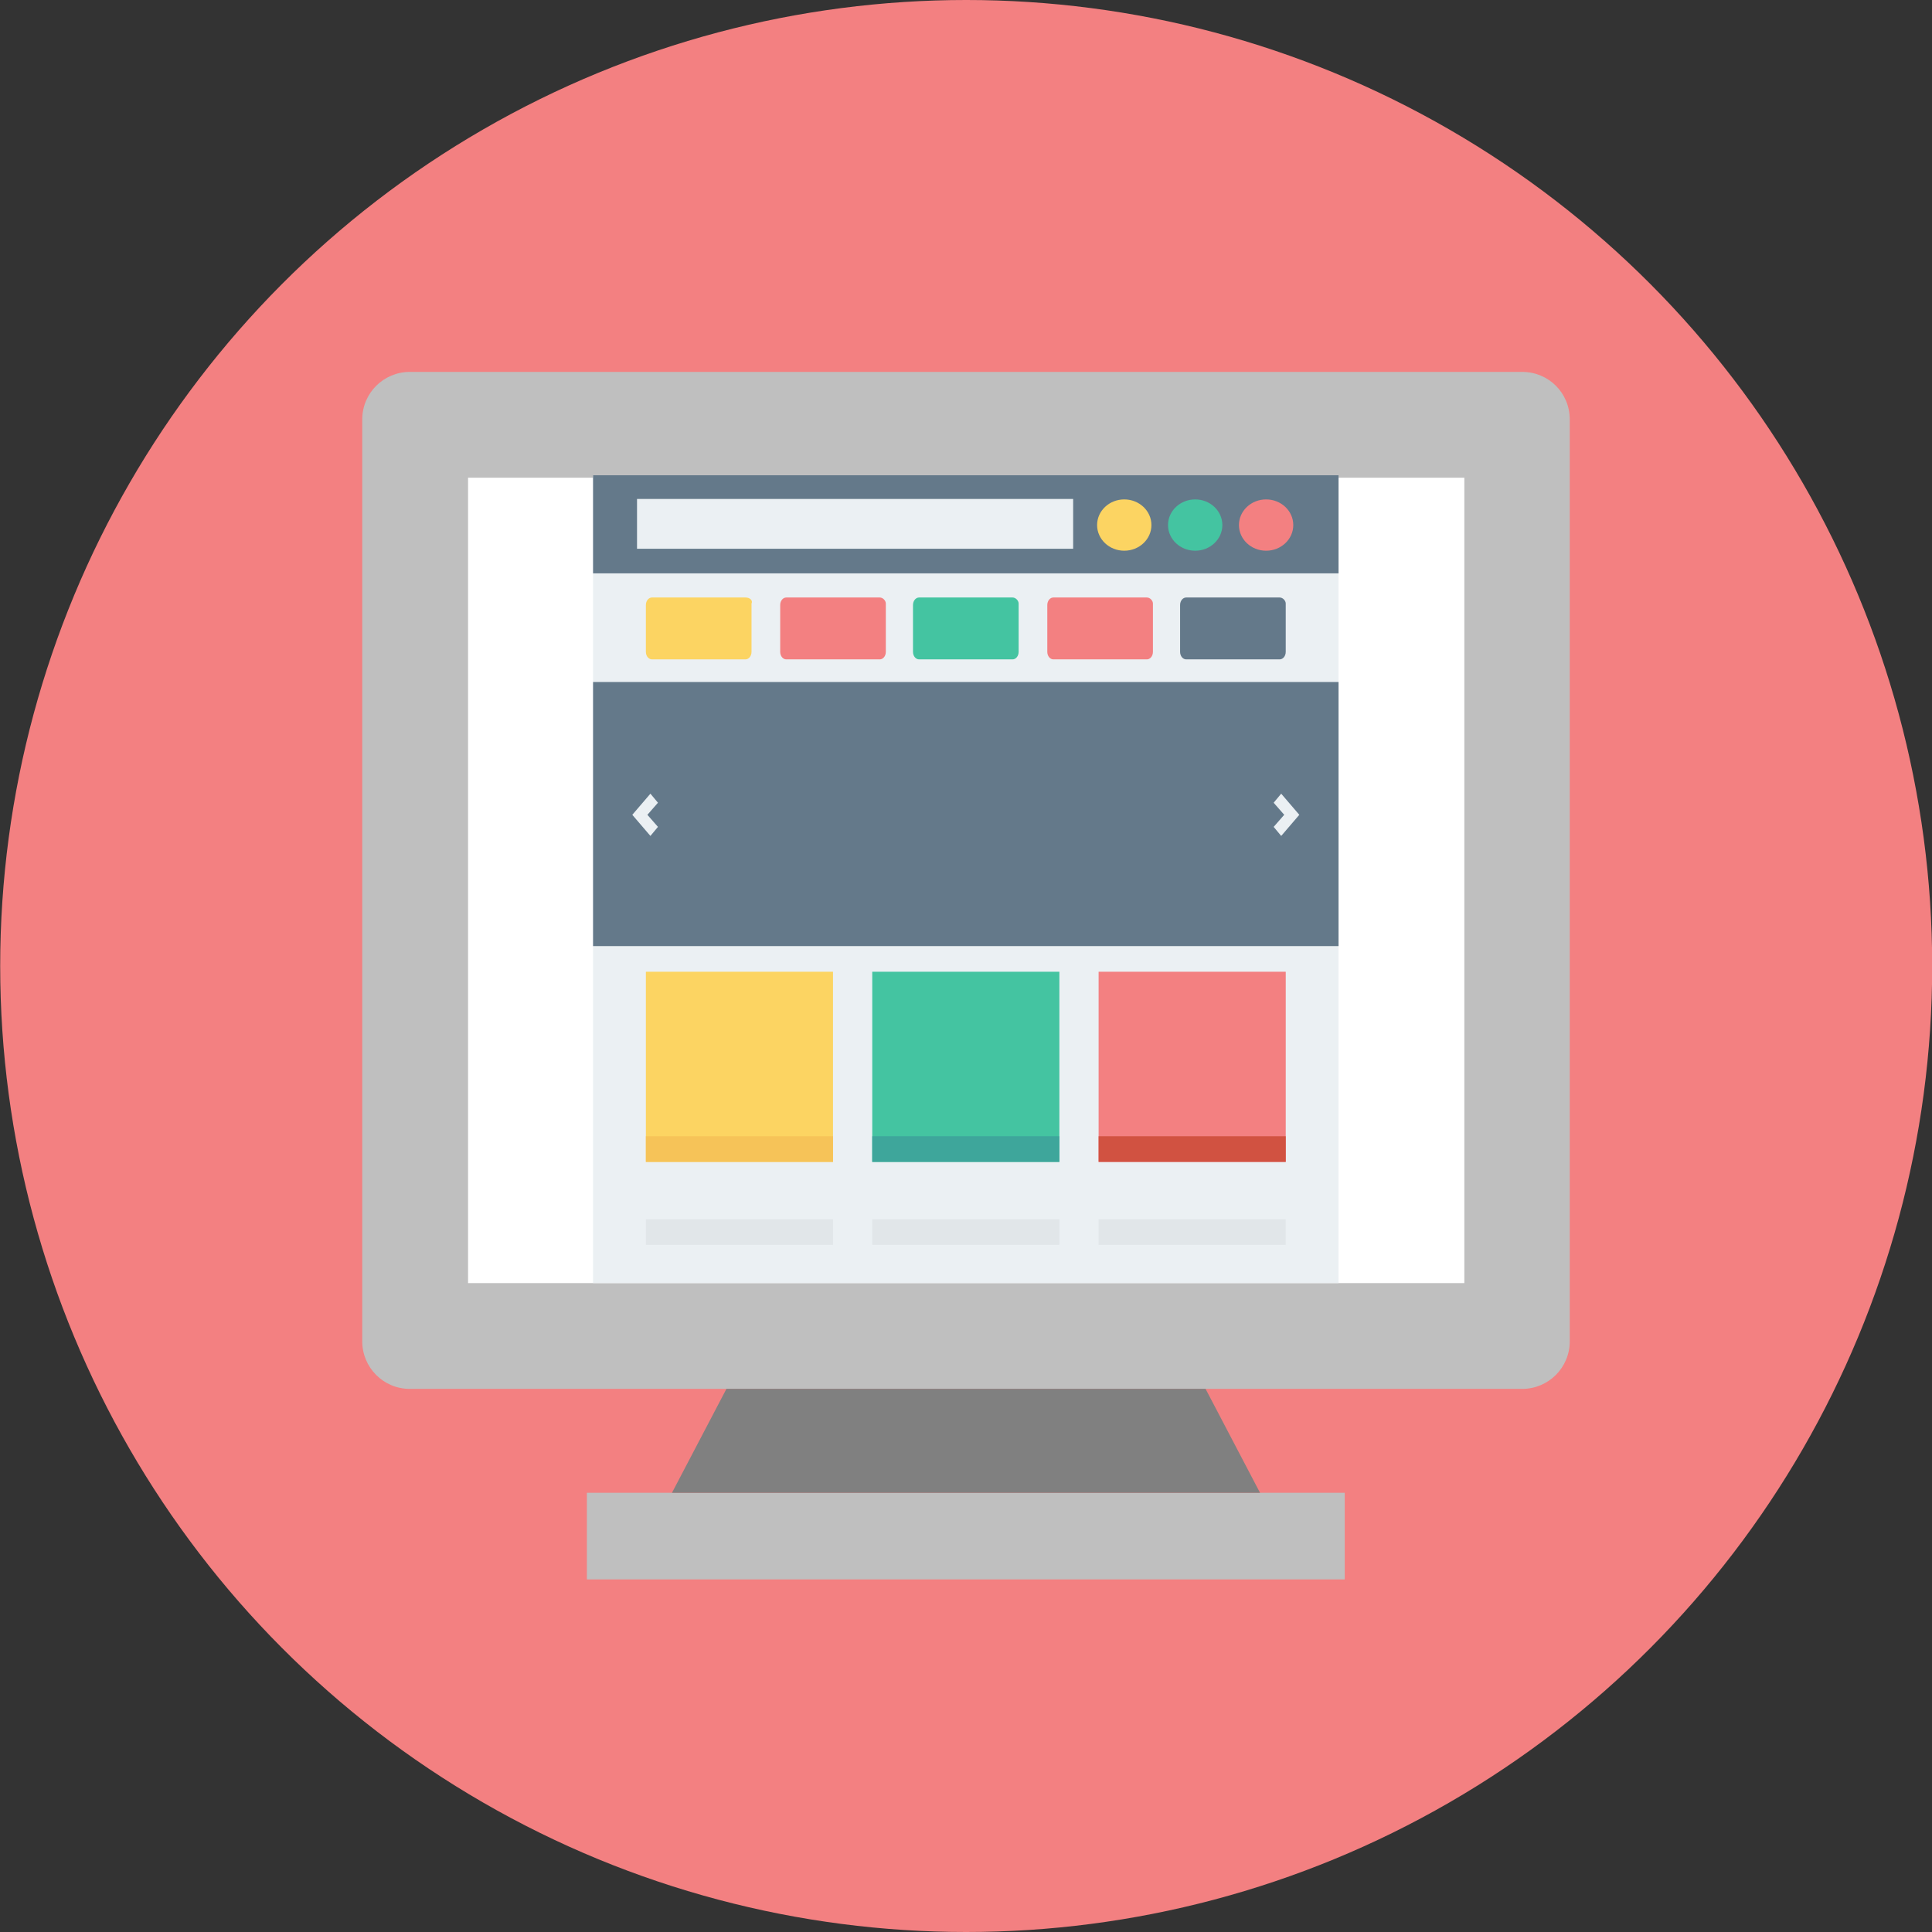 <?xml version="1.0" encoding="utf-8"?>
<!-- Generator: Adobe Illustrator 16.0.0, SVG Export Plug-In . SVG Version: 6.00 Build 0)  -->
<!DOCTYPE svg PUBLIC "-//W3C//DTD SVG 1.1//EN" "http://www.w3.org/Graphics/SVG/1.1/DTD/svg11.dtd">
<svg version="1.1" id="Layer_2" xmlns="http://www.w3.org/2000/svg" xmlns:xlink="http://www.w3.org/1999/xlink" x="0px" y="0px"
	 width="1200px" height="1200px" viewBox="2440 0 1200 1200" enable-background="new 2440 0 1200 1200" xml:space="preserve">
<rect x="2440" y="0" width="1200" height="1200" fill="#333333" stroke="none"/>
<circle fill="#404040" cx="600.119" cy="600" r="600"/>
<path fill="#BFBFBF" d="M945.476,231H254.524C238.333,231,225,244.095,225,260.524v488.572v84.047
	c0,16.19,13.095,29.524,29.523,29.524h690.952c16.19,0,29.524-13.096,29.524-29.524v-84.047V260.524
	C975,244.095,961.905,231,945.476,231z"/>
<rect x="290.714" y="296.714" fill="#FFFFFF" width="618.81" height="500.238"/>
<rect x="364.524" y="927.19" fill="#BFBFBF" width="470.714" height="53.81"/>
<polygon fill="#808080" points="782.619,927.19 748.809,862.667 451.19,862.667 417.381,927.19 "/>
<circle fill="#404040" cx="600" cy="546.834" r="192.619"/>
<g>
	<polygon fill="#FFFFFF" points="512.381,626.596 429.047,546.834 512.381,467.311 537.143,493.263 480.952,546.834 
		537.143,600.644 	"/>
	<polygon fill="#FFFFFF" points="687.618,626.596 662.857,600.644 719.047,546.834 662.857,493.263 687.618,467.311 
		770.952,546.834 	"/>
	
		<rect x="582.142" y="409.235" transform="matrix(0.93 0.368 -0.368 0.93 243.19 -182.348)" fill="#FFFFFF" width="35.714" height="275.235"/>
</g>
<circle fill="#F38081" cx="1820.119" cy="600" r="600"/>
<path fill="#BFBFBF" d="M2165.476,231h-690.952c-16.19,0-29.523,13.095-29.523,29.524v488.572v84.047
	c0,16.19,13.095,29.524,29.523,29.524h690.952c16.19,0,29.524-13.096,29.524-29.524v-84.047V260.524
	C2195,244.095,2181.905,231,2165.476,231z"/>
<rect x="1510.714" y="296.714" fill="#FFFFFF" width="618.81" height="500.238"/>
<rect x="1584.524" y="927.19" fill="#BFBFBF" width="470.714" height="53.81"/>
<polygon fill="#808080" points="2002.619,927.19 1968.809,862.667 1671.19,862.667 1637.381,927.19 "/>
<rect x="1648.333" y="315.005" fill="#F38081" width="343.096" height="27.619"/>
<g>
	<rect x="1599.762" y="403.576" fill="#ACB3BA" width="440.238" height="24.762"/>
	<rect x="1599.762" y="461.195" fill="#ACB3BA" width="440.238" height="24.762"/>
	<rect x="1599.762" y="519.053" fill="#ACB3BA" width="440.238" height="24.762"/>
	<rect x="1599.762" y="576.672" fill="#ACB3BA" width="211.19" height="24.762"/>
	<rect x="1599.762" y="634.528" fill="#ACB3BA" width="440.238" height="24.763"/>
	<rect x="1599.762" y="692.147" fill="#ACB3BA" width="440.238" height="24.762"/>
	<rect x="1599.762" y="750.005" fill="#ACB3BA" width="174.031" height="24.762"/>
</g>
<g>
	<polygon fill="#404040" points="1767.861,775.182 1796.728,766.163 1776.793,746.229 	"/>
	<polygon fill="#E6E9EE" points="1789.365,705.531 1776.793,746.229 1796.728,766.163 1837.425,753.59 	"/>
	
		<rect x="1861.18" y="532.277" transform="matrix(-0.707 -0.707 0.707 -0.707 2777.212 2445.923)" fill="#404040" width="67.965" height="231.036"/>
	<path fill="#E6E9EE" d="M2036.362,522.56l-16.047-16.047l0,0c-8.851-8.851-23.243-8.851-32.094,0l-16.297,16.295l16.047,16.047
		l16.049,16.047l16.047,16.047l16.295-16.295C2045.211,545.804,2045.211,531.411,2036.362,522.56L2036.362,522.56z"/>
	<g>
		
			<rect x="1952.5" y="542.846" transform="matrix(-0.707 -0.707 0.707 -0.707 2997.661 2354.611)" fill="#F38081" width="67.966" height="27.257"/>
	</g>
	<path fill="#808080" d="M1821.626,712.314l-7.857-7.857c-0.745-0.745-0.746-1.903,0-2.647l135.242-135.244
		c0.746-0.745,1.904-0.745,2.646,0l7.859,7.858c0.745,0.744,0.745,1.902,0,2.646l-135.244,135.244
		C1823.611,712.976,1822.37,713.06,1821.626,712.314z"/>
</g>
<circle fill="#F38081" cx="3040.119" cy="600" r="600"/>
<path fill="#BFBFBF" d="M3385.476,231h-690.952c-16.19,0-29.523,13.095-29.523,29.524v488.572v84.047
	c0,16.19,13.095,29.524,29.523,29.524h690.952c16.19,0,29.524-13.096,29.524-29.524v-84.047V260.524
	C3415,244.095,3401.905,231,3385.476,231z"/>
<rect x="2730.714" y="296.714" fill="#FFFFFF" width="618.81" height="500.238"/>
<rect x="2804.524" y="927.19" fill="#BFBFBF" width="470.714" height="53.81"/>
<polygon fill="#808080" points="3222.619,927.19 3188.809,862.667 2891.19,862.667 2857.381,927.19 "/>
<g>
	<rect x="2808.365" y="295.195" fill="#EBF0F3" width="463.032" height="501.757"/>
</g>
<path fill="#FCD462" d="M2903.033,371.118h-58.113c-1.875,0-3.748,1.875-3.748,4.687v29.057c0,2.812,1.875,4.687,3.748,4.687h58.113
	c1.875,0,3.749-1.875,3.749-4.687v-29.996C2907.719,372.991,2905.845,371.118,2903.033,371.118z"/>
<path fill="#F38081" d="M2986.453,371.118h-58.113c-1.875,0-3.748,1.875-3.748,4.687v29.057c0,2.812,1.875,4.687,3.748,4.687h58.113
	c1.876,0,3.749-1.875,3.749-4.687v-29.996C2990.202,372.991,2988.329,371.118,2986.453,371.118z"/>
<path fill="#44C4A1" d="M3068.937,371.118h-58.113c-1.875,0-3.748,1.875-3.748,4.687v29.057c0,2.812,1.875,4.687,3.748,4.687h58.113
	c1.875,0,3.75-1.875,3.75-4.687v-29.996C3072.688,372.991,3070.812,371.118,3068.937,371.118z"/>
<path fill="#F38081" d="M3152.359,371.118h-58.113c-1.875,0-3.749,1.875-3.749,4.687v29.057c0,2.812,1.876,4.687,3.749,4.687h58.113
	c1.875,0,3.749-1.875,3.749-4.687v-29.996C3156.108,372.991,3154.233,371.118,3152.359,371.118z"/>
<g>
	<path fill="#64798A" d="M3234.843,371.118h-58.114c-1.875,0-3.748,1.875-3.748,4.687v29.057c0,2.812,1.874,4.687,3.748,4.687
		h58.114c1.875,0,3.748-1.875,3.748-4.687v-29.996C3238.591,372.991,3236.716,371.118,3234.843,371.118z"/>
	<rect x="2808.365" y="423.608" fill="#64798A" width="463.032" height="164.03"/>
</g>
<g>
	<polygon fill="#EBF0F3" points="2843.982,519.214 2832.735,506.091 2843.982,492.969 2848.669,498.593 2842.109,506.091 
		2848.669,513.588 	"/>
	<polygon fill="#EBF0F3" points="3235.779,519.214 3247.027,506.091 3235.779,492.969 3231.092,498.593 3237.655,506.091 
		3231.092,513.588 	"/>
</g>
<rect x="2841.17" y="603.57" fill="#FCD462" width="116.228" height="118.102"/>
<rect x="2981.767" y="603.57" fill="#44C4A1" width="116.228" height="118.102"/>
<rect x="3122.365" y="603.57" fill="#F38081" width="116.227" height="118.102"/>
<rect x="2841.17" y="705.738" fill="#F6C358" width="116.228" height="15.936"/>
<rect x="2981.767" y="705.738" fill="#3EA69B" width="116.228" height="15.936"/>
<rect x="3122.365" y="705.738" fill="#D15241" width="116.227" height="15.936"/>
<g>
	<rect x="2841.17" y="757.291" fill="#E1E6E9" width="116.228" height="15.934"/>
	<rect x="2981.767" y="757.291" fill="#E1E6E9" width="116.228" height="15.934"/>
	<rect x="3122.365" y="757.291" fill="#E1E6E9" width="116.227" height="15.934"/>
</g>
<rect x="2808.365" y="295.195" fill="#64798A" width="463.032" height="60.925"/>
<rect x="2835.669" y="309.911" fill="#EBF0F3" width="270.883" height="30.932"/>
<ellipse fill="#FCD462" cx="3138.298" cy="326.127" rx="16.871" ry="15.934"/>
<ellipse fill="#44C4A1" cx="3182.353" cy="326.127" rx="16.871" ry="15.934"/>
<ellipse fill="#F38081" cx="3226.406" cy="326.127" rx="16.871" ry="15.934"/>
</svg>
